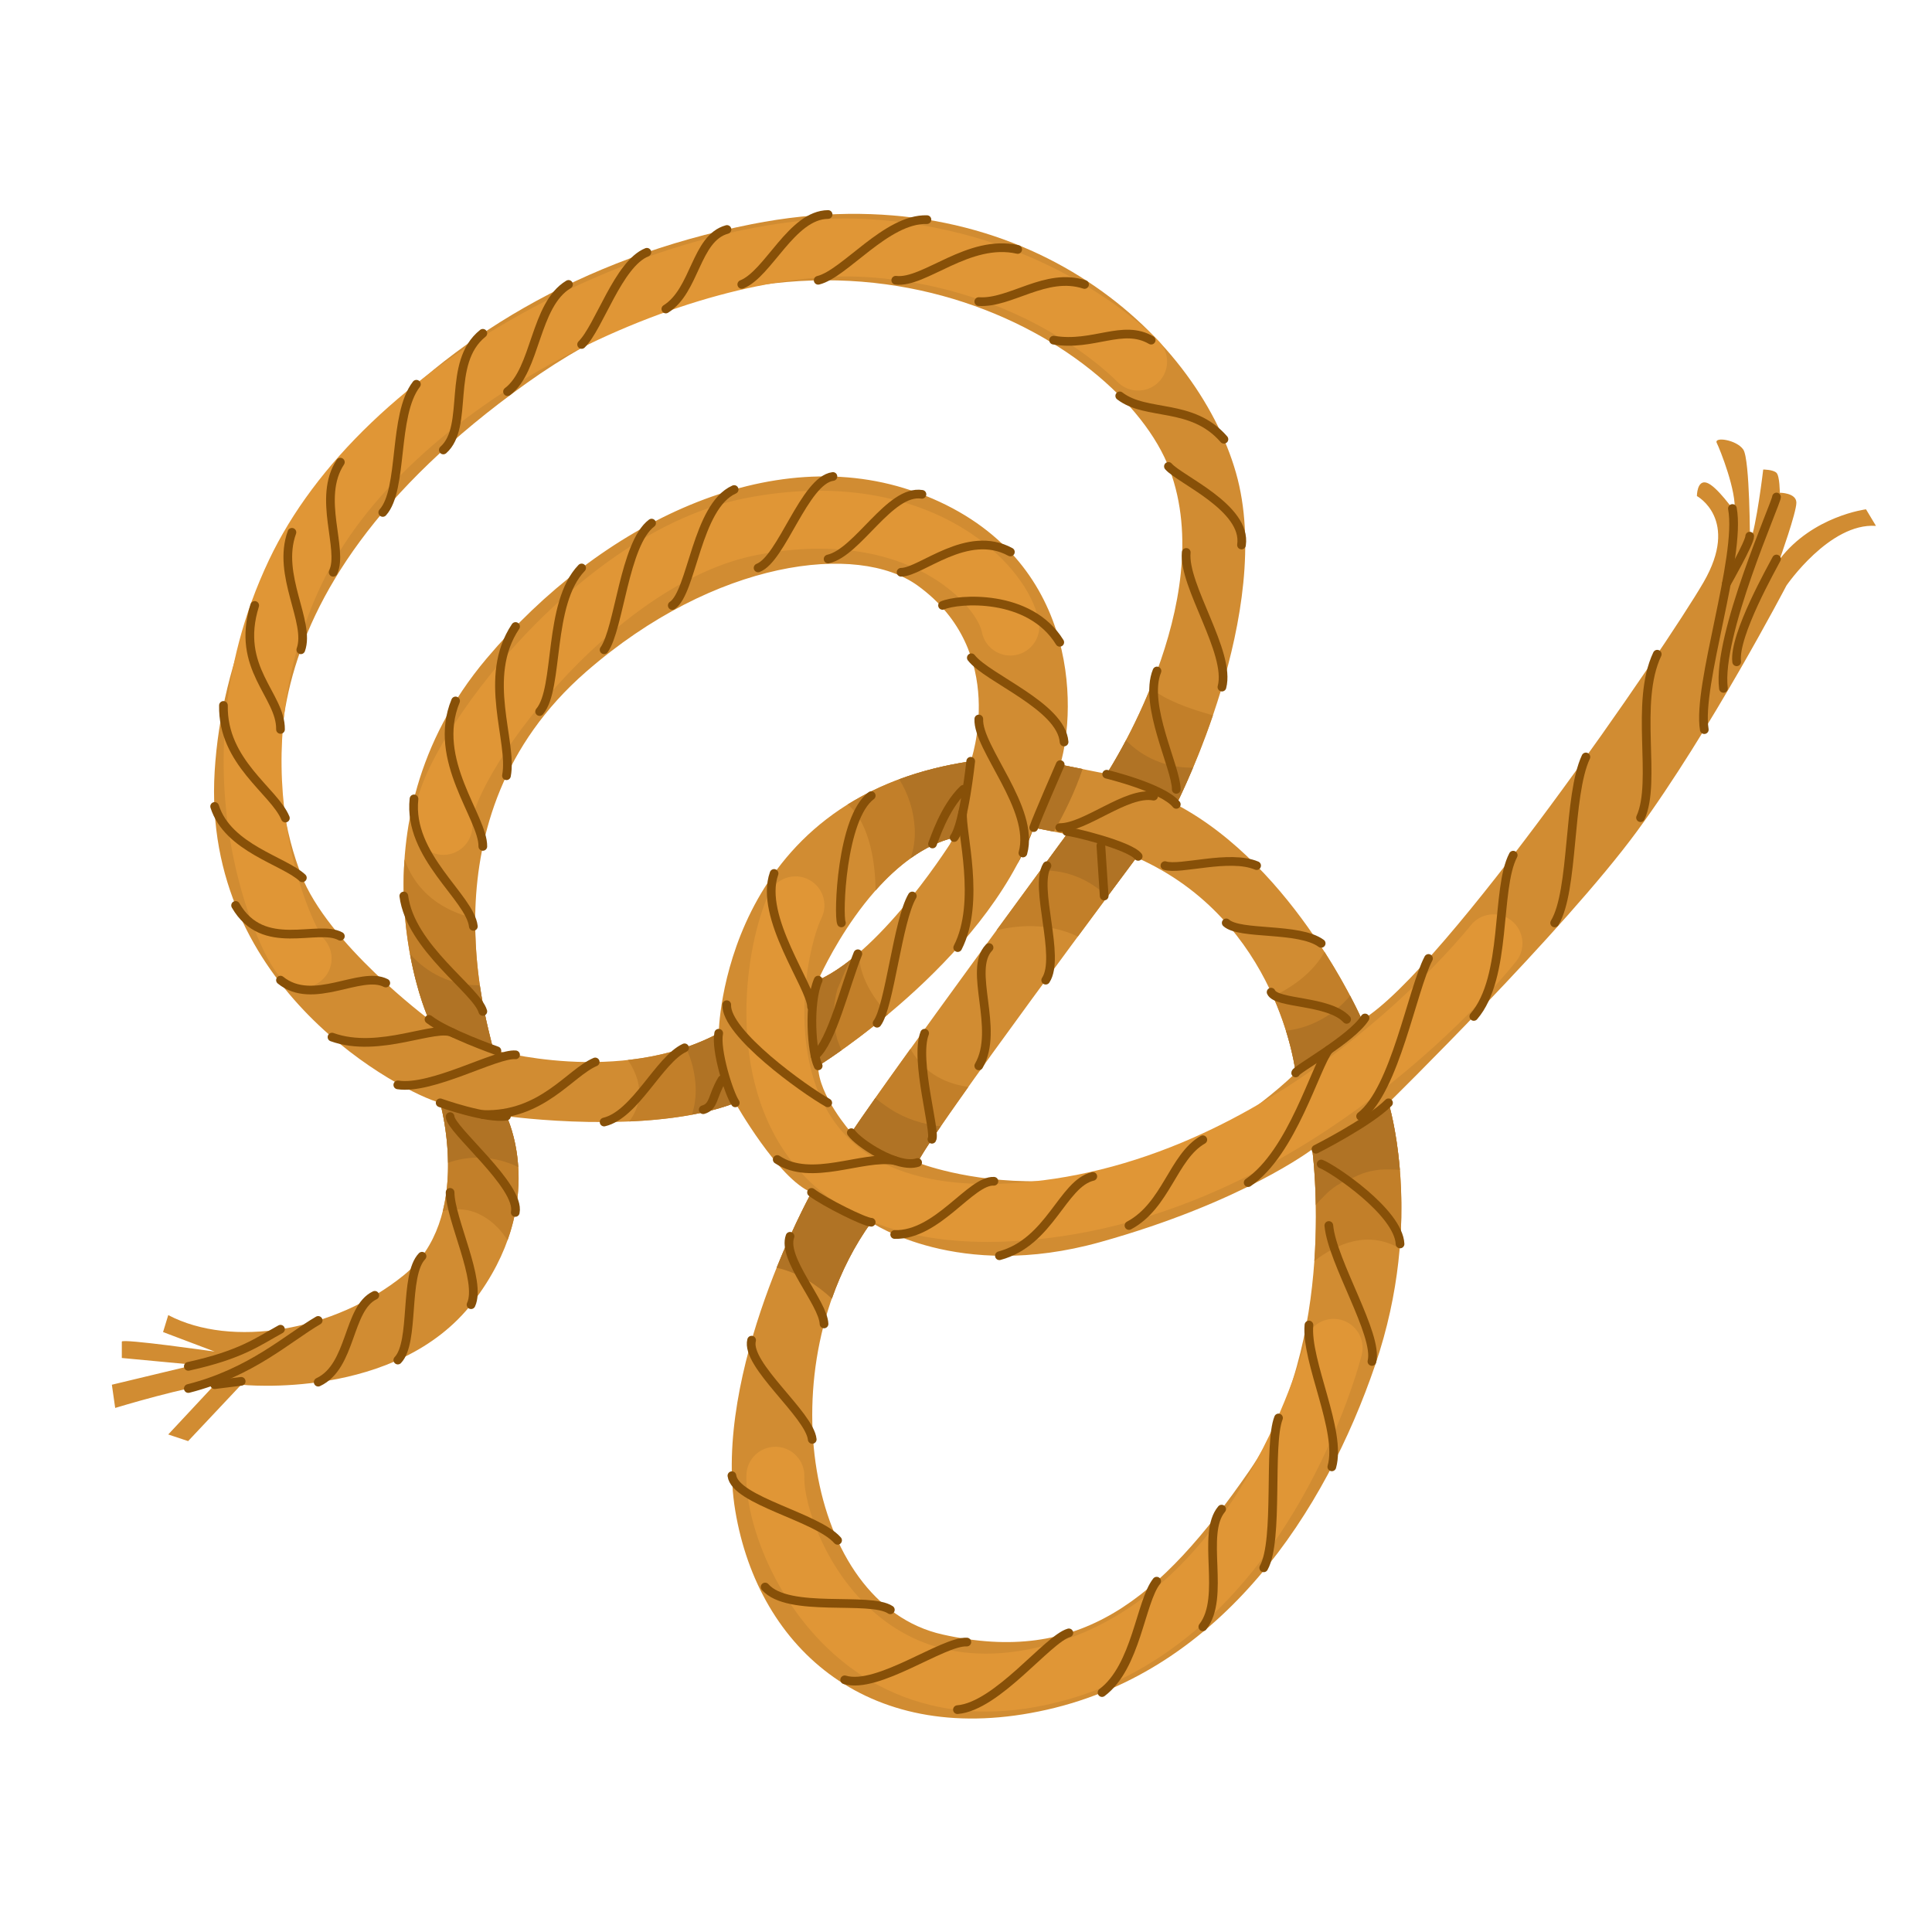 <svg width="280" height="280" viewBox="0 0 280 280" fill="none" xmlns="http://www.w3.org/2000/svg">
<g clip-path="url(#clip0_4352_111474)">
<path d="M270.437 73.813C270.437 73.813 262.748 74.775 257.942 81.022C257.942 81.022 260.345 74.294 260.345 72.852C260.345 71.41 257.942 71.41 257.942 71.41C257.942 71.41 257.942 69.008 257.462 68.527C256.981 68.046 255.539 68.046 255.539 68.046C255.539 68.046 254.578 76.216 253.617 78.619C253.617 78.619 253.617 66.605 252.656 65.163C251.695 63.721 248.331 63.241 248.811 64.202C249.254 65.087 251.733 71.268 251.374 74.118C251.374 74.118 248.811 70.449 247.37 69.969C245.928 69.488 245.928 71.891 245.928 71.891C245.928 71.891 252.175 75.255 246.889 84.386C241.603 93.517 209.404 140.613 197.39 147.822C197.39 147.822 187.778 125.716 170.478 116.585C170.478 116.585 184.848 88.547 179.128 68.527C173.361 48.343 147.891 24.795 108.964 32.484C59.022 42.349 33.033 80.061 31.111 111.779C29.188 143.497 58.503 158.395 63.79 159.836C63.79 159.836 68.596 176.657 58.504 184.826C48.411 192.996 33.514 195.399 24.383 190.593L23.631 193.052L31.111 195.88C31.111 195.88 17.655 193.957 17.655 194.438C17.655 194.918 17.655 196.809 17.655 196.809L28.227 197.802L16.213 200.685L16.694 204.049C16.694 204.049 27.747 200.685 31.111 200.685L24.383 207.894L27.266 208.855L34.955 200.685C34.955 200.685 57.542 203.088 68.596 188.671C79.649 174.254 73.401 161.759 73.401 161.759C73.401 161.759 94.066 164.642 106.561 159.836C106.561 159.836 112.809 170.89 117.614 172.812C117.614 172.812 103.197 198.763 106.561 218.947C109.925 239.131 126.265 253.548 151.735 247.782C177.206 242.015 192.104 218.947 199.312 197.802C206.521 176.656 201.235 159.836 201.235 159.836C201.235 159.836 226.705 134.846 237.278 120.429C247.85 106.012 258.904 84.866 258.904 84.866C258.904 84.866 265.151 75.736 271.879 76.216L270.437 73.813ZM187.778 155.511C161.827 180.021 132.993 168.487 132.993 168.487C134.915 164.162 164.711 124.274 164.711 124.274C185.375 133.405 187.778 155.511 187.778 155.511ZM149.813 119.949L154.619 120.91C154.619 120.91 129.148 155.511 123.381 164.162C123.381 164.162 118.575 158.74 118.575 154.483C118.575 154.483 142.604 139.652 149.813 119.949ZM118.575 142.055C118.575 142.055 126.265 124.274 138.279 121.39C138.279 121.39 128.187 137.73 118.575 142.055ZM62.175 147.736C62.175 147.736 47.45 136.769 43.606 126.677C39.761 116.585 32.552 86.789 76.285 55.552C120.017 24.314 162.308 48.823 169.517 68.047C176.725 87.269 160.386 112.156 160.386 112.156L153.658 110.818C156.06 102.648 156.541 80.061 132.993 71.41C111.863 63.648 87.018 75.87 70.518 95.439C49.853 119.949 62.076 147.945 62.175 147.736ZM104.158 149.744C89.741 157.434 71.479 152.147 71.479 152.147C70.998 149.264 60.6 118.577 84.935 97.362C103.678 81.022 124.342 78.619 132.993 84.867C146.29 94.47 140.682 110.337 140.682 110.337C104.639 115.623 104.158 149.744 104.158 149.744ZM181.05 213.18C168.075 231.923 156.541 241.361 136.597 236.882C116.653 232.403 111.367 197.802 126.265 177.137C126.265 177.137 138.76 185.787 159.424 180.021C180.089 174.254 190.181 166.564 190.181 166.564C190.181 166.564 194.026 194.438 181.05 213.18Z" fill="#D18C32"/>
<path d="M154.621 120.906C154.621 120.906 154.312 121.326 153.756 122.082C154.328 121.386 154.661 120.946 154.621 120.906Z" fill="#C27F29"/>
<path d="M68.871 133.09C65.61 132.392 60.709 130.372 58.626 124.555C57.708 137.863 62.117 147.865 62.176 147.739C62.176 147.739 69.318 151.43 71.481 152.151C71.251 150.775 68.768 143.072 68.871 133.09Z" fill="#C27F29"/>
<path d="M62.176 147.736C62.176 147.736 62.023 147.622 61.754 147.414C61.899 147.553 62.041 147.664 62.176 147.736Z" fill="#C27F29"/>
<path d="M64.173 175.519C65.655 175.177 67.308 175.104 68.866 175.712C71.158 176.607 72.653 178.316 73.56 179.736C77.247 169.455 73.403 161.758 73.403 161.758C68.837 161.037 63.791 159.836 63.791 159.836C63.791 159.836 66.082 167.862 64.173 175.519Z" fill="#C27F29"/>
<path d="M90.996 153.62C93.761 157.693 92.519 160.781 91.183 162.53C96.47 162.303 102.05 161.57 106.563 159.834C104.881 156.71 104.16 149.742 104.16 149.742C99.917 152.005 95.342 153.139 90.996 153.62Z" fill="#C27F29"/>
<path d="M124.493 138.086C122.562 139.753 120.559 141.161 118.575 142.054C118.575 142.054 115.932 150.809 118.575 154.481C118.575 154.481 123.05 151.719 128.715 146.997C126.774 144.909 124.489 141.683 124.493 138.086Z" fill="#C27F29"/>
<path d="M131.94 152.023C128.197 157.227 125.008 161.725 123.383 164.163C126.096 166.943 129.221 168.597 132.994 168.488C133.554 167.229 136.476 162.956 140.335 157.533C135.281 156.774 133.196 154.136 131.94 152.023Z" fill="#C27F29"/>
<path d="M126.267 177.145C123.143 176.425 117.616 172.82 117.616 172.82C117.616 172.82 115.189 177.191 112.559 183.739C115.675 184.417 118.373 186.193 120.559 188.204C121.939 184.274 123.832 180.523 126.267 177.145Z" fill="#C27F29"/>
<path d="M126.268 177.141C126.268 177.141 126.44 177.258 126.762 177.451C126.615 177.292 126.452 177.183 126.268 177.141Z" fill="#C27F29"/>
<path d="M138.28 121.389C139 119.227 140.923 110.576 140.682 110.336C133.382 111.407 127.541 113.661 122.867 116.574C126.258 119.603 126.859 125.574 126.899 129.047C129.989 125.559 133.837 122.455 138.28 121.389Z" fill="#C27F29"/>
<path d="M137.664 122.351C137.978 121.967 138.197 121.638 138.279 121.391C138.279 121.391 138.06 121.745 137.664 122.351Z" fill="#C27F29"/>
<path d="M149.814 119.961L147.402 125.316C148.329 123.578 149.144 121.791 149.814 119.961Z" fill="#C27F29"/>
<path d="M149.814 119.944L152.717 120.524C154.326 117.714 155.829 114.618 156.884 111.454L153.659 110.812L149.814 119.944Z" fill="#C27F29"/>
<path d="M144.426 134.814C147.206 134.145 151.831 133.609 156.205 135.733C161.046 129.176 164.711 124.269 164.711 124.269C165.49 123.45 154.856 120.163 154.619 120.905C154.602 120.959 154.327 121.385 153.755 122.081C152.179 124.225 148.615 129.079 144.426 134.814Z" fill="#C27F29"/>
<path d="M160.387 112.159C160.387 112.159 168.797 113.944 170.479 116.587C170.479 116.587 173.192 111.292 175.791 103.663C172.305 102.725 168.816 101.426 166.734 99.688C163.737 107.056 160.387 112.159 160.387 112.159Z" fill="#C27F29"/>
<path d="M171.082 116.912C170.883 116.802 170.684 116.692 170.482 116.586C170.61 116.786 170.819 116.884 171.082 116.912Z" fill="#C27F29"/>
<path d="M184.498 144.411C187.243 150.58 187.781 155.516 187.781 155.516C191.385 154.314 197.393 147.826 197.393 147.826C197.393 147.826 195.528 143.539 191.964 137.961C190.286 140.94 187.421 142.998 184.498 144.411Z" fill="#C27F29"/>
<path d="M190.486 182.757C193.879 180.134 198.3 178.324 202.85 180.919C203.911 168.371 201.233 159.836 201.233 159.836C201.233 159.836 193.304 165.363 190.18 166.564C190.18 166.564 191.134 173.489 190.486 182.757Z" fill="#C27F29"/>
<path d="M154.621 120.906C154.621 120.906 154.312 121.326 153.756 122.082C154.328 121.386 154.661 120.946 154.621 120.906Z" fill="#B07325"/>
<path d="M69.42 142.798C65.354 142.798 61.852 141.023 59.42 138.25C60.497 144.133 62.141 147.808 62.177 147.731C62.177 147.731 69.319 151.422 71.481 152.142C71.335 151.263 70.267 147.792 69.542 142.794C69.501 142.795 69.461 142.798 69.42 142.798Z" fill="#B07325"/>
<path d="M62.178 147.729C62.178 147.729 62.025 147.614 61.756 147.406C61.901 147.545 62.042 147.656 62.178 147.729Z" fill="#B07325"/>
<path d="M69.206 167.772C71.356 167.772 73.349 168.268 75.109 169.146C74.823 164.606 73.404 161.758 73.404 161.758C68.839 161.037 63.793 159.836 63.793 159.836C63.793 159.836 64.88 163.645 64.932 168.519C66.305 168.038 67.749 167.772 69.206 167.772Z" fill="#B07325"/>
<path d="M100.818 157.53C100.88 158.915 100.687 160.261 100.287 161.534C102.502 161.119 104.634 160.569 106.565 159.826C104.883 156.703 104.162 149.734 104.162 149.734C102.608 150.563 101.008 151.238 99.393 151.787C100.227 153.543 100.727 155.493 100.818 157.53Z" fill="#B07325"/>
<path d="M121.337 150.646C120.69 148.238 120.69 145.83 121.337 143.422C121.794 142.34 122.251 141.259 122.707 140.177C122.937 139.742 123.198 139.33 123.482 138.938C121.868 140.234 120.217 141.326 118.579 142.064C118.579 142.064 115.936 150.819 118.579 154.491C118.579 154.491 119.876 153.688 121.946 152.221C121.742 151.694 121.546 151.164 121.337 150.646Z" fill="#B07325"/>
<path d="M129.05 160.736C128.199 160.179 127.493 159.663 126.866 159.133C125.398 161.212 124.195 162.945 123.383 164.164C126.096 166.943 129.221 168.598 132.994 168.489C133.335 167.721 134.558 165.829 136.333 163.243C133.76 162.933 131.229 162.16 129.05 160.736Z" fill="#B07325"/>
<path d="M126.269 177.13C123.145 176.409 117.618 172.805 117.618 172.805C117.618 172.805 115.191 177.176 112.561 183.723C115.677 184.401 118.375 186.177 120.561 188.189C121.941 184.259 123.833 180.507 126.269 177.13Z" fill="#B07325"/>
<path d="M126.266 177.133C126.266 177.133 126.438 177.251 126.76 177.443C126.613 177.284 126.45 177.175 126.266 177.133Z" fill="#B07325"/>
<path d="M140.684 110.328C136.834 110.893 133.394 111.789 130.312 112.935C131.648 115.051 132.456 117.548 132.574 120.194C132.639 121.645 132.422 123.051 131.982 124.377C133.913 122.996 136.02 121.924 138.281 121.381C139.002 119.219 140.924 110.568 140.684 110.328Z" fill="#B07325"/>
<path d="M137.666 122.351C137.98 121.967 138.199 121.638 138.281 121.391C138.281 121.391 138.062 121.745 137.666 122.351Z" fill="#B07325"/>
<path d="M149.814 119.945L147.402 125.301C148.329 123.563 149.144 121.775 149.814 119.945Z" fill="#B07325"/>
<path d="M149.816 119.944L152.719 120.524C154.328 117.714 155.831 114.618 156.886 111.454L153.661 110.812L149.816 119.944Z" fill="#B07325"/>
<path d="M151.176 126.139C154.871 126.139 158.099 127.607 160.483 129.956C163.049 126.498 164.713 124.269 164.713 124.269C165.492 123.45 154.858 120.163 154.621 120.905C154.604 120.959 154.329 121.385 153.756 122.081C153.086 122.993 152.054 124.398 150.77 126.15C150.905 126.145 151.04 126.139 151.176 126.139Z" fill="#B07325"/>
<path d="M172.634 111.255C168.865 111.255 165.581 109.729 163.184 107.297C161.584 110.332 160.389 112.152 160.389 112.152C160.389 112.152 168.799 113.937 170.481 116.581C170.481 116.581 171.51 114.571 172.907 111.248C172.816 111.249 172.725 111.255 172.634 111.255Z" fill="#B07325"/>
<path d="M171.08 116.912C170.881 116.802 170.682 116.692 170.48 116.586C170.608 116.786 170.817 116.884 171.08 116.912Z" fill="#B07325"/>
<path d="M186.373 149.377C187.509 153.021 187.78 155.503 187.78 155.503C191.385 154.302 197.392 147.814 197.392 147.814C197.392 147.814 196.808 146.471 195.67 144.312C193.356 147.084 189.958 148.999 186.373 149.377Z" fill="#B07325"/>
<path d="M191.78 173.468C193.011 172.143 194.468 171.206 196.153 170.659C197.772 169.808 199.517 169.418 201.387 169.488H201.602C202.034 169.49 202.459 169.517 202.881 169.556C202.386 163.5 201.237 159.836 201.237 159.836C201.237 159.836 193.307 165.363 190.184 166.564C190.184 166.564 190.619 169.726 190.701 174.633C191.028 174.225 191.384 173.835 191.78 173.468Z" fill="#B07325"/>
<path d="M43.854 143.116C42.995 143.116 42.127 142.853 41.38 142.307C40.05 141.336 38.601 138.936 37.074 135.175C35.936 132.374 34.369 127.784 33.367 121.822C31.736 112.117 31.387 97.185 38.986 81.154C45.593 67.215 59.181 54.224 77.247 44.575C93.464 35.913 111.31 31.107 124.988 31.716C132.795 32.064 144.623 33.95 156.636 40.96C163.9 45.198 167.841 49.353 168.005 49.528C169.593 51.218 169.51 53.876 167.82 55.465C166.129 57.053 163.471 56.97 161.883 55.279C161.858 55.253 158.434 51.689 152.124 48.053C146.357 44.73 136.903 40.655 124.614 40.107C118.717 39.845 111.636 40.78 104.136 42.811C96.496 44.88 88.566 48.052 81.205 51.984C73.349 56.18 66.399 61.051 60.548 66.462C54.283 72.255 49.582 78.409 46.576 84.752C43.79 90.63 41.99 96.83 41.228 103.181C40.597 108.437 40.669 113.797 41.444 119.112C42.858 128.814 46.041 134.841 46.76 135.88C48.263 137.313 48.507 139.672 47.249 141.394C46.427 142.519 45.149 143.116 43.854 143.116ZM46.828 135.972C46.828 135.972 46.828 135.972 46.828 135.972C46.828 135.972 46.828 135.972 46.828 135.972Z" fill="#E09636"/>
<path d="M64.259 123.895C62.243 123.895 60.464 122.439 60.121 120.385C59.416 116.153 62.642 110.384 63.702 108.488C66.239 103.951 69.901 98.901 74.015 94.267C78.744 88.942 84.016 84.213 89.262 80.592C95.602 76.216 101.926 73.39 108.057 72.193C114.834 70.87 121.26 70.767 127.159 71.885C132.257 72.852 136.843 74.693 140.792 77.358C145.981 80.859 149.72 85.706 150.55 90.008C150.99 92.285 149.5 94.488 147.223 94.928C146.954 94.98 146.686 95.005 146.422 95.005C144.449 95.005 142.691 93.609 142.303 91.6C142.027 90.172 140.146 87.055 136.093 84.32C133.096 82.298 129.564 80.891 125.594 80.138C120.749 79.219 115.39 79.32 109.666 80.437C104.77 81.393 99.609 83.703 94.327 87.303C89.705 90.454 85.014 94.611 80.761 99.325C77.065 103.422 73.743 107.898 71.407 111.93C68.931 116.204 68.412 118.501 68.416 119.065C68.76 121.33 67.222 123.459 64.954 123.837C64.721 123.876 64.489 123.895 64.259 123.895Z" fill="#E09636"/>
<path d="M143.14 179.989C136.561 179.989 130.796 178.946 125.963 176.876C120.76 174.647 116.601 171.237 113.602 166.74C108.839 159.597 108.03 151.215 108.19 145.441C108.389 138.265 110.096 132.31 111.498 129.391C112.501 127.3 115.011 126.419 117.101 127.422C119.193 128.426 120.074 130.935 119.07 133.026C117.98 135.297 116.738 140.223 116.587 145.674C116.461 150.229 117.053 156.774 120.591 162.08C125.2 168.991 133.816 172.163 146.203 171.506C155.068 171.036 164.086 168.796 173.009 164.848C180.218 161.658 187.38 157.354 194.296 152.055C206.105 143.008 213.073 134.207 213.142 134.119C214.575 132.295 217.216 131.977 219.04 133.41C220.864 134.843 221.181 137.484 219.748 139.308C219.44 139.7 212.047 149.038 199.405 158.723C191.961 164.426 184.224 169.071 176.408 172.529C166.548 176.892 156.536 179.37 146.648 179.894C145.454 179.958 144.285 179.989 143.14 179.989Z" fill="#E09636"/>
<path d="M142.91 248.05C133.735 248.051 127.047 244.639 122.646 241.216C112.319 233.183 107.966 220.315 108.173 213.744C108.246 211.426 110.187 209.612 112.503 209.678C114.822 209.752 116.642 211.69 116.569 214.009C116.446 217.912 119.707 228.287 127.803 234.586C134.485 239.783 142.824 240.995 152.587 238.186C158.734 236.417 164.456 233.086 169.592 228.283C173.801 224.349 177.637 219.422 180.993 213.639C186.816 203.608 189.18 194.406 189.203 194.314C189.771 192.067 192.052 190.703 194.301 191.269C196.549 191.834 197.914 194.112 197.35 196.36C197.247 196.774 194.737 206.624 188.378 217.649C184.607 224.186 180.251 229.796 175.431 234.324C169.29 240.092 162.385 244.108 154.909 246.258C150.517 247.522 146.521 248.05 142.91 248.05Z" fill="#E09636"/>
<path d="M31.109 200.676L34.954 200.195" stroke="#875008" stroke-width="1.26" stroke-miterlimit="10" stroke-linecap="round" stroke-linejoin="round"/>
<path d="M40.651 192.641C37.359 194.435 35.005 196.326 27.291 198.024" stroke="#875008" stroke-width="1.26" stroke-miterlimit="10" stroke-linecap="round" stroke-linejoin="round"/>
<path d="M46.113 191.367C41.684 193.951 36.447 198.909 27.291 201.236" stroke="#875008" stroke-width="1.26" stroke-miterlimit="10" stroke-linecap="round" stroke-linejoin="round"/>
<path d="M54.318 187.727C50.336 189.625 51.025 198.023 46.115 200.312" stroke="#875008" stroke-width="1.26" stroke-miterlimit="10" stroke-linecap="round" stroke-linejoin="round"/>
<path d="M61.163 182.062C58.504 184.828 60.168 194.496 57.654 197.111" stroke="#875008" stroke-width="1.26" stroke-miterlimit="10" stroke-linecap="round" stroke-linejoin="round"/>
<path d="M65.232 172.812C65.232 176.657 69.861 185.657 68.268 189.086" stroke="#875008" stroke-width="1.26" stroke-miterlimit="10" stroke-linecap="round" stroke-linejoin="round"/>
<path d="M63.791 159.828C63.791 159.828 70.519 162.231 73.403 161.75" stroke="#875008" stroke-width="1.26" stroke-miterlimit="10" stroke-linecap="round" stroke-linejoin="round"/>
<path d="M65.232 161.828C65.232 163.687 75.467 171.891 74.675 175.719" stroke="#875008" stroke-width="1.26" stroke-miterlimit="10" stroke-linecap="round" stroke-linejoin="round"/>
<path d="M62.176 147.734C64.752 149.743 72.016 152.289 72.016 152.289" stroke="#875008" stroke-width="1.26" stroke-miterlimit="10" stroke-linecap="round" stroke-linejoin="round"/>
<path d="M69.975 146.582C69.076 143.482 59.5 137.367 58.522 129.852" stroke="#875008" stroke-width="1.26" stroke-miterlimit="10" stroke-linecap="round" stroke-linejoin="round"/>
<path d="M68.602 134.256C68.116 130.039 59.092 124.111 60 115.781" stroke="#875008" stroke-width="1.26" stroke-miterlimit="10" stroke-linecap="round" stroke-linejoin="round"/>
<path d="M69.974 122.667C70.037 118.492 62.495 110.151 66.025 101.586" stroke="#875008" stroke-width="1.26" stroke-miterlimit="10" stroke-linecap="round" stroke-linejoin="round"/>
<path d="M73.401 112.425C74.362 107.448 69.787 98.174 74.718 90.797" stroke="#875008" stroke-width="1.26" stroke-miterlimit="10" stroke-linecap="round" stroke-linejoin="round"/>
<path d="M78.207 103.123C81.091 99.759 79.33 87.453 84.295 82.312" stroke="#875008" stroke-width="1.26" stroke-miterlimit="10" stroke-linecap="round" stroke-linejoin="round"/>
<path d="M87.551 94.174C89.743 91.109 90.477 78.778 94.435 75.812" stroke="#875008" stroke-width="1.26" stroke-miterlimit="10" stroke-linecap="round" stroke-linejoin="round"/>
<path d="M97.43 87.751C100.313 85.829 100.95 73.363 106.398 70.945" stroke="#875008" stroke-width="1.26" stroke-miterlimit="10" stroke-linecap="round" stroke-linejoin="round"/>
<path d="M109.867 82.306C113.291 81.01 116.603 69.594 120.714 69.055" stroke="#875008" stroke-width="1.26" stroke-miterlimit="10" stroke-linecap="round" stroke-linejoin="round"/>
<path d="M120.016 81.019C124.341 80.057 128.956 70.917 133.617 71.642" stroke="#875008" stroke-width="1.26" stroke-miterlimit="10" stroke-linecap="round" stroke-linejoin="round"/>
<path d="M130.592 82.939C133.475 82.939 140.166 76.572 146.432 79.996" stroke="#875008" stroke-width="1.26" stroke-miterlimit="10" stroke-linecap="round" stroke-linejoin="round"/>
<path d="M136.6 87.739C138.762 86.778 149.189 85.936 153.587 93.085" stroke="#875008" stroke-width="1.26" stroke-miterlimit="10" stroke-linecap="round" stroke-linejoin="round"/>
<path d="M140.771 95.328C143.085 98.312 153.812 102.335 154.215 107.532" stroke="#875008" stroke-width="1.26" stroke-miterlimit="10" stroke-linecap="round" stroke-linejoin="round"/>
<path d="M153.657 110.812C153.657 110.812 150.293 118.502 149.812 119.943" stroke="#875008" stroke-width="1.26" stroke-miterlimit="10" stroke-linecap="round" stroke-linejoin="round"/>
<path d="M160.385 112.203C160.385 112.203 168.555 114.177 170.477 116.58" stroke="#875008" stroke-width="1.26" stroke-miterlimit="10" stroke-linecap="round" stroke-linejoin="round"/>
<path d="M154.619 120.519C155.1 120.423 163.75 122.512 164.952 124.111" stroke="#875008" stroke-width="1.26" stroke-miterlimit="10" stroke-linecap="round" stroke-linejoin="round"/>
<path d="M140.682 110.328C140.682 110.328 139.721 119.459 138.279 121.381" stroke="#875008" stroke-width="1.26" stroke-miterlimit="10" stroke-linecap="round" stroke-linejoin="round"/>
<path d="M141.856 104.203C141.642 108.401 150.048 117.219 148.248 123.623" stroke="#875008" stroke-width="1.26" stroke-miterlimit="10" stroke-linecap="round" stroke-linejoin="round"/>
<path d="M139.513 117.805C139.241 120.426 142.201 130.693 138.799 137.333" stroke="#875008" stroke-width="1.26" stroke-miterlimit="10" stroke-linecap="round" stroke-linejoin="round"/>
<path d="M132.219 129.852C130.109 133.39 128.924 145.896 127.113 148.293" stroke="#875008" stroke-width="1.26" stroke-miterlimit="10" stroke-linecap="round" stroke-linejoin="round"/>
<path d="M118.576 142.047C117.134 145.411 117.615 152.484 118.576 154.474" stroke="#875008" stroke-width="1.26" stroke-miterlimit="10" stroke-linecap="round" stroke-linejoin="round"/>
<path d="M104.16 149.742C103.679 152.145 105.602 158.393 106.563 159.834" stroke="#875008" stroke-width="1.26" stroke-miterlimit="10" stroke-linecap="round" stroke-linejoin="round"/>
<path d="M124.327 138.227C122.421 143.011 120.55 150.97 118.121 152.998" stroke="#875008" stroke-width="1.26" stroke-miterlimit="10" stroke-linecap="round" stroke-linejoin="round"/>
<path d="M104.638 156.469C103.197 158.872 103.515 160.377 101.914 160.826" stroke="#875008" stroke-width="1.26" stroke-miterlimit="10" stroke-linecap="round" stroke-linejoin="round"/>
<path d="M99.213 151.859C95.509 153.587 92.087 161.548 87.551 162.613" stroke="#875008" stroke-width="1.26" stroke-miterlimit="10" stroke-linecap="round" stroke-linejoin="round"/>
<path d="M86.263 153.906C82.534 155.498 78.564 161.79 69.977 161.528" stroke="#875008" stroke-width="1.26" stroke-miterlimit="10" stroke-linecap="round" stroke-linejoin="round"/>
<path d="M74.719 152.876C71.96 152.62 62.571 157.996 57.654 157.231" stroke="#875008" stroke-width="1.26" stroke-miterlimit="10" stroke-linecap="round" stroke-linejoin="round"/>
<path d="M65.733 149.737C63.309 148.295 55.028 152.794 48.115 150.304" stroke="#875008" stroke-width="1.26" stroke-miterlimit="10" stroke-linecap="round" stroke-linejoin="round"/>
<path d="M55.91 142.466C52.254 140.605 45.383 145.891 40.648 142.047" stroke="#875008" stroke-width="1.26" stroke-miterlimit="10" stroke-linecap="round" stroke-linejoin="round"/>
<path d="M49.328 135.689C46.009 133.883 38.139 138.166 34.145 131.219" stroke="#875008" stroke-width="1.26" stroke-miterlimit="10" stroke-linecap="round" stroke-linejoin="round"/>
<path d="M43.821 127.216C41.201 124.752 33.032 122.934 31.109 116.875" stroke="#875008" stroke-width="1.26" stroke-miterlimit="10" stroke-linecap="round" stroke-linejoin="round"/>
<path d="M41.358 118.561C39.759 114.658 32.217 110.475 32.384 102.234" stroke="#875008" stroke-width="1.26" stroke-miterlimit="10" stroke-linecap="round" stroke-linejoin="round"/>
<path d="M40.652 105.711C40.723 100.718 34.066 96.873 36.914 87.742" stroke="#875008" stroke-width="1.26" stroke-miterlimit="10" stroke-linecap="round" stroke-linejoin="round"/>
<path d="M43.595 94.17C45.047 90.144 40.047 83.376 42.307 77.148" stroke="#875008" stroke-width="1.26" stroke-miterlimit="10" stroke-linecap="round" stroke-linejoin="round"/>
<path d="M48.283 82.939C49.854 79.575 45.919 72.16 49.328 66.977" stroke="#875008" stroke-width="1.26" stroke-miterlimit="10" stroke-linecap="round" stroke-linejoin="round"/>
<path d="M55.473 74.268C58.502 70.929 56.907 60.15 60.348 55.688" stroke="#875008" stroke-width="1.26" stroke-miterlimit="10" stroke-linecap="round" stroke-linejoin="round"/>
<path d="M64.248 65.212C68.115 61.795 64.627 52.596 69.975 48.305" stroke="#875008" stroke-width="1.26" stroke-miterlimit="10" stroke-linecap="round" stroke-linejoin="round"/>
<path d="M73.553 56.757C77.727 53.624 77.449 44.192 82.394 41.219" stroke="#875008" stroke-width="1.26" stroke-miterlimit="10" stroke-linecap="round" stroke-linejoin="round"/>
<path d="M84.293 49.922C86.855 47.377 89.593 38.243 93.751 36.562" stroke="#875008" stroke-width="1.26" stroke-miterlimit="10" stroke-linecap="round" stroke-linejoin="round"/>
<path d="M96.5 44.782C100.794 42.1 100.796 34.508 105.36 33.258" stroke="#875008" stroke-width="1.26" stroke-miterlimit="10" stroke-linecap="round" stroke-linejoin="round"/>
<path d="M107.504 41.218C111.365 39.687 114.729 31.136 120.016 31.086" stroke="#875008" stroke-width="1.26" stroke-miterlimit="10" stroke-linecap="round" stroke-linejoin="round"/>
<path d="M118.576 40.622C122.421 39.694 128.479 31.657 134.341 31.831" stroke="#875008" stroke-width="1.26" stroke-miterlimit="10" stroke-linecap="round" stroke-linejoin="round"/>
<path d="M129.82 40.616C133.952 41.13 140.366 34.541 147.492 36.153" stroke="#875008" stroke-width="1.26" stroke-miterlimit="10" stroke-linecap="round" stroke-linejoin="round"/>
<path d="M141.852 43.708C146.448 44.021 151.573 39.395 157.181 41.228" stroke="#875008" stroke-width="1.26" stroke-miterlimit="10" stroke-linecap="round" stroke-linejoin="round"/>
<path d="M152.695 49.298C158.462 50.259 162.715 46.895 166.836 49.298" stroke="#875008" stroke-width="1.26" stroke-miterlimit="10" stroke-linecap="round" stroke-linejoin="round"/>
<path d="M162.281 57.375C166.153 60.356 172.749 58.315 177.381 63.661" stroke="#875008" stroke-width="1.26" stroke-miterlimit="10" stroke-linecap="round" stroke-linejoin="round"/>
<path d="M169.338 67.594C170.959 69.485 180.726 73.59 179.928 78.987" stroke="#875008" stroke-width="1.26" stroke-miterlimit="10" stroke-linecap="round" stroke-linejoin="round"/>
<path d="M171.92 80.062C171.44 84.868 178.422 94.588 177.093 99.58" stroke="#875008" stroke-width="1.26" stroke-miterlimit="10" stroke-linecap="round" stroke-linejoin="round"/>
<path d="M167.678 97.242C165.67 102.172 170.475 111.251 170.475 114.401" stroke="#875008" stroke-width="1.26" stroke-miterlimit="10" stroke-linecap="round" stroke-linejoin="round"/>
<path d="M159.547 122.547L160.027 129.854" stroke="#875008" stroke-width="1.26" stroke-miterlimit="10" stroke-linecap="round" stroke-linejoin="round"/>
<path d="M151.734 125.461C149.812 128.6 153.773 138.692 151.552 142.056" stroke="#875008" stroke-width="1.26" stroke-miterlimit="10" stroke-linecap="round" stroke-linejoin="round"/>
<path d="M143.34 137.328C140.201 140.605 144.944 149.12 141.852 154.474" stroke="#875008" stroke-width="1.26" stroke-miterlimit="10" stroke-linecap="round" stroke-linejoin="round"/>
<path d="M134.005 149.742C132.511 153.587 135.691 164.137 135.062 165.109" stroke="#875008" stroke-width="1.26" stroke-miterlimit="10" stroke-linecap="round" stroke-linejoin="round"/>
<path d="M123.379 164.156C124.34 165.598 130.107 169.443 132.99 168.481" stroke="#875008" stroke-width="1.26" stroke-miterlimit="10" stroke-linecap="round" stroke-linejoin="round"/>
<path d="M117.613 172.812C119.536 174.254 125.303 177.138 126.264 177.138" stroke="#875008" stroke-width="1.26" stroke-miterlimit="10" stroke-linecap="round" stroke-linejoin="round"/>
<path d="M114.498 179.172C113.29 182.423 119.312 188.833 119.425 191.875" stroke="#875008" stroke-width="1.26" stroke-miterlimit="10" stroke-linecap="round" stroke-linejoin="round"/>
<path d="M108.928 194.227C108.001 197.802 117.336 205.003 117.714 208.611" stroke="#875008" stroke-width="1.26" stroke-miterlimit="10" stroke-linecap="round" stroke-linejoin="round"/>
<path d="M106.074 213.867C106.56 217.5 118.437 219.841 121.389 223.236" stroke="#875008" stroke-width="1.26" stroke-miterlimit="10" stroke-linecap="round" stroke-linejoin="round"/>
<path d="M110.885 230C114.249 233.845 126.04 231.319 129.035 233.303" stroke="#875008" stroke-width="1.26" stroke-miterlimit="10" stroke-linecap="round" stroke-linejoin="round"/>
<path d="M122.42 243.454C127.226 244.895 136.678 237.793 140.122 237.98" stroke="#875008" stroke-width="1.26" stroke-miterlimit="10" stroke-linecap="round" stroke-linejoin="round"/>
<path d="M138.76 247.776C144.527 247.295 151.832 237.535 154.907 236.648" stroke="#875008" stroke-width="1.26" stroke-miterlimit="10" stroke-linecap="round" stroke-linejoin="round"/>
<path d="M159.713 245.299C164.712 241.537 165.269 232.154 167.634 229.156" stroke="#875008" stroke-width="1.26" stroke-miterlimit="10" stroke-linecap="round" stroke-linejoin="round"/>
<path d="M174.322 235.77C177.686 231.445 174.002 222.317 177.046 218.711" stroke="#875008" stroke-width="1.26" stroke-miterlimit="10" stroke-linecap="round" stroke-linejoin="round"/>
<path d="M183.146 227.221C185.376 223.256 183.767 209.37 185.292 205.5" stroke="#875008" stroke-width="1.26" stroke-miterlimit="10" stroke-linecap="round" stroke-linejoin="round"/>
<path d="M193.017 212.588C194.507 207.41 189.22 197.318 189.701 192.031" stroke="#875008" stroke-width="1.26" stroke-miterlimit="10" stroke-linecap="round" stroke-linejoin="round"/>
<path d="M198.831 197.313C199.793 193.468 193.065 182.896 192.584 177.609" stroke="#875008" stroke-width="1.26" stroke-miterlimit="10" stroke-linecap="round" stroke-linejoin="round"/>
<path d="M190.713 166.556C190.713 166.556 198.35 162.712 201.234 159.828" stroke="#875008" stroke-width="1.26" stroke-miterlimit="10" stroke-linecap="round" stroke-linejoin="round"/>
<path d="M187.777 155.497C187.777 155.016 195.864 150.619 197.828 147.531" stroke="#875008" stroke-width="1.26" stroke-miterlimit="10" stroke-linecap="round" stroke-linejoin="round"/>
<path d="M202.906 180.284C202.677 175.692 193.252 169.388 191.477 168.695" stroke="#875008" stroke-width="1.26" stroke-miterlimit="10" stroke-linecap="round" stroke-linejoin="round"/>
<path d="M195.162 147.732C192.584 144.933 184.984 145.528 184.219 143.789" stroke="#875008" stroke-width="1.26" stroke-miterlimit="10" stroke-linecap="round" stroke-linejoin="round"/>
<path d="M191.475 136.718C188.258 134.358 179.663 135.545 177.713 133.75" stroke="#875008" stroke-width="1.26" stroke-miterlimit="10" stroke-linecap="round" stroke-linejoin="round"/>
<path d="M182.12 125.451C178.165 123.784 171.033 126.157 168.832 125.451" stroke="#875008" stroke-width="1.26" stroke-miterlimit="10" stroke-linecap="round" stroke-linejoin="round"/>
<path d="M167.193 115.38C163.272 114.659 157.36 119.945 153.588 119.945" stroke="#875008" stroke-width="1.26" stroke-miterlimit="10" stroke-linecap="round" stroke-linejoin="round"/>
<path d="M139.622 114.391C136.837 117.06 135.378 121.801 135.146 122.314" stroke="#875008" stroke-width="1.26" stroke-miterlimit="10" stroke-linecap="round" stroke-linejoin="round"/>
<path d="M126.266 115.312C121.941 118.504 121.461 132.666 121.941 133.755" stroke="#875008" stroke-width="1.26" stroke-miterlimit="10" stroke-linecap="round" stroke-linejoin="round"/>
<path d="M112.185 126.586C109.927 132.918 117.616 143.03 117.616 145.903" stroke="#875008" stroke-width="1.26" stroke-miterlimit="10" stroke-linecap="round" stroke-linejoin="round"/>
<path d="M105.323 145.609C105.121 149.737 116.543 157.906 119.963 159.829" stroke="#875008" stroke-width="1.26" stroke-miterlimit="10" stroke-linecap="round" stroke-linejoin="round"/>
<path d="M112.641 168.047C117.615 171.362 124.899 167.415 129.667 168.187" stroke="#875008" stroke-width="1.26" stroke-miterlimit="10" stroke-linecap="round" stroke-linejoin="round"/>
<path d="M129.666 178.912C135.876 179.059 140.681 171.026 144.045 171.198" stroke="#875008" stroke-width="1.26" stroke-miterlimit="10" stroke-linecap="round" stroke-linejoin="round"/>
<path d="M144.84 181.991C152.216 180.014 153.962 171.543 158.376 170.492" stroke="#875008" stroke-width="1.26" stroke-miterlimit="10" stroke-linecap="round" stroke-linejoin="round"/>
<path d="M163.617 177.612C169.034 174.729 169.996 167.645 174.321 165.18" stroke="#875008" stroke-width="1.26" stroke-miterlimit="10" stroke-linecap="round" stroke-linejoin="round"/>
<path d="M180.893 171.391C187.298 167.035 190.662 154.547 192.584 152.141" stroke="#875008" stroke-width="1.26" stroke-miterlimit="10" stroke-linecap="round" stroke-linejoin="round"/>
<path d="M197.191 161.774C202.197 157.913 204.653 143.448 207.029 138.906" stroke="#875008" stroke-width="1.26" stroke-miterlimit="10" stroke-linecap="round" stroke-linejoin="round"/>
<path d="M213.594 147.311C218.535 141.575 216.715 128.887 219.307 123.938" stroke="#875008" stroke-width="1.26" stroke-miterlimit="10" stroke-linecap="round" stroke-linejoin="round"/>
<path d="M225.311 133.756C228.146 129.078 227.209 115.319 229.84 109.703" stroke="#875008" stroke-width="1.26" stroke-miterlimit="10" stroke-linecap="round" stroke-linejoin="round"/>
<path d="M237.758 118.502C240.161 113.215 236.836 101.88 240.181 94.812" stroke="#875008" stroke-width="1.26" stroke-miterlimit="10" stroke-linecap="round" stroke-linejoin="round"/>
<path d="M247 105.743C245.926 99.273 252.378 80.797 251.075 73.695" stroke="#875008" stroke-width="1.26" stroke-miterlimit="10" stroke-linecap="round" stroke-linejoin="round"/>
<path d="M257.459 81.016C256.979 81.977 251.212 92.069 251.692 95.913" stroke="#875008" stroke-width="1.26" stroke-miterlimit="10" stroke-linecap="round" stroke-linejoin="round"/>
<path d="M257.463 72.031C257.463 72.854 248.813 92.077 249.774 99.766" stroke="#875008" stroke-width="1.26" stroke-miterlimit="10" stroke-linecap="round" stroke-linejoin="round"/>
<path d="M253.581 77.703C253.618 78.606 250.203 84.584 250.203 84.584" stroke="#875008" stroke-width="1.26" stroke-miterlimit="10" stroke-linecap="round" stroke-linejoin="round"/>
</g>
<defs>
<clipPath id="clip0_4352_111474">
<rect width="280" height="280" fill="white"/>
</clipPath>
</defs>
</svg>
